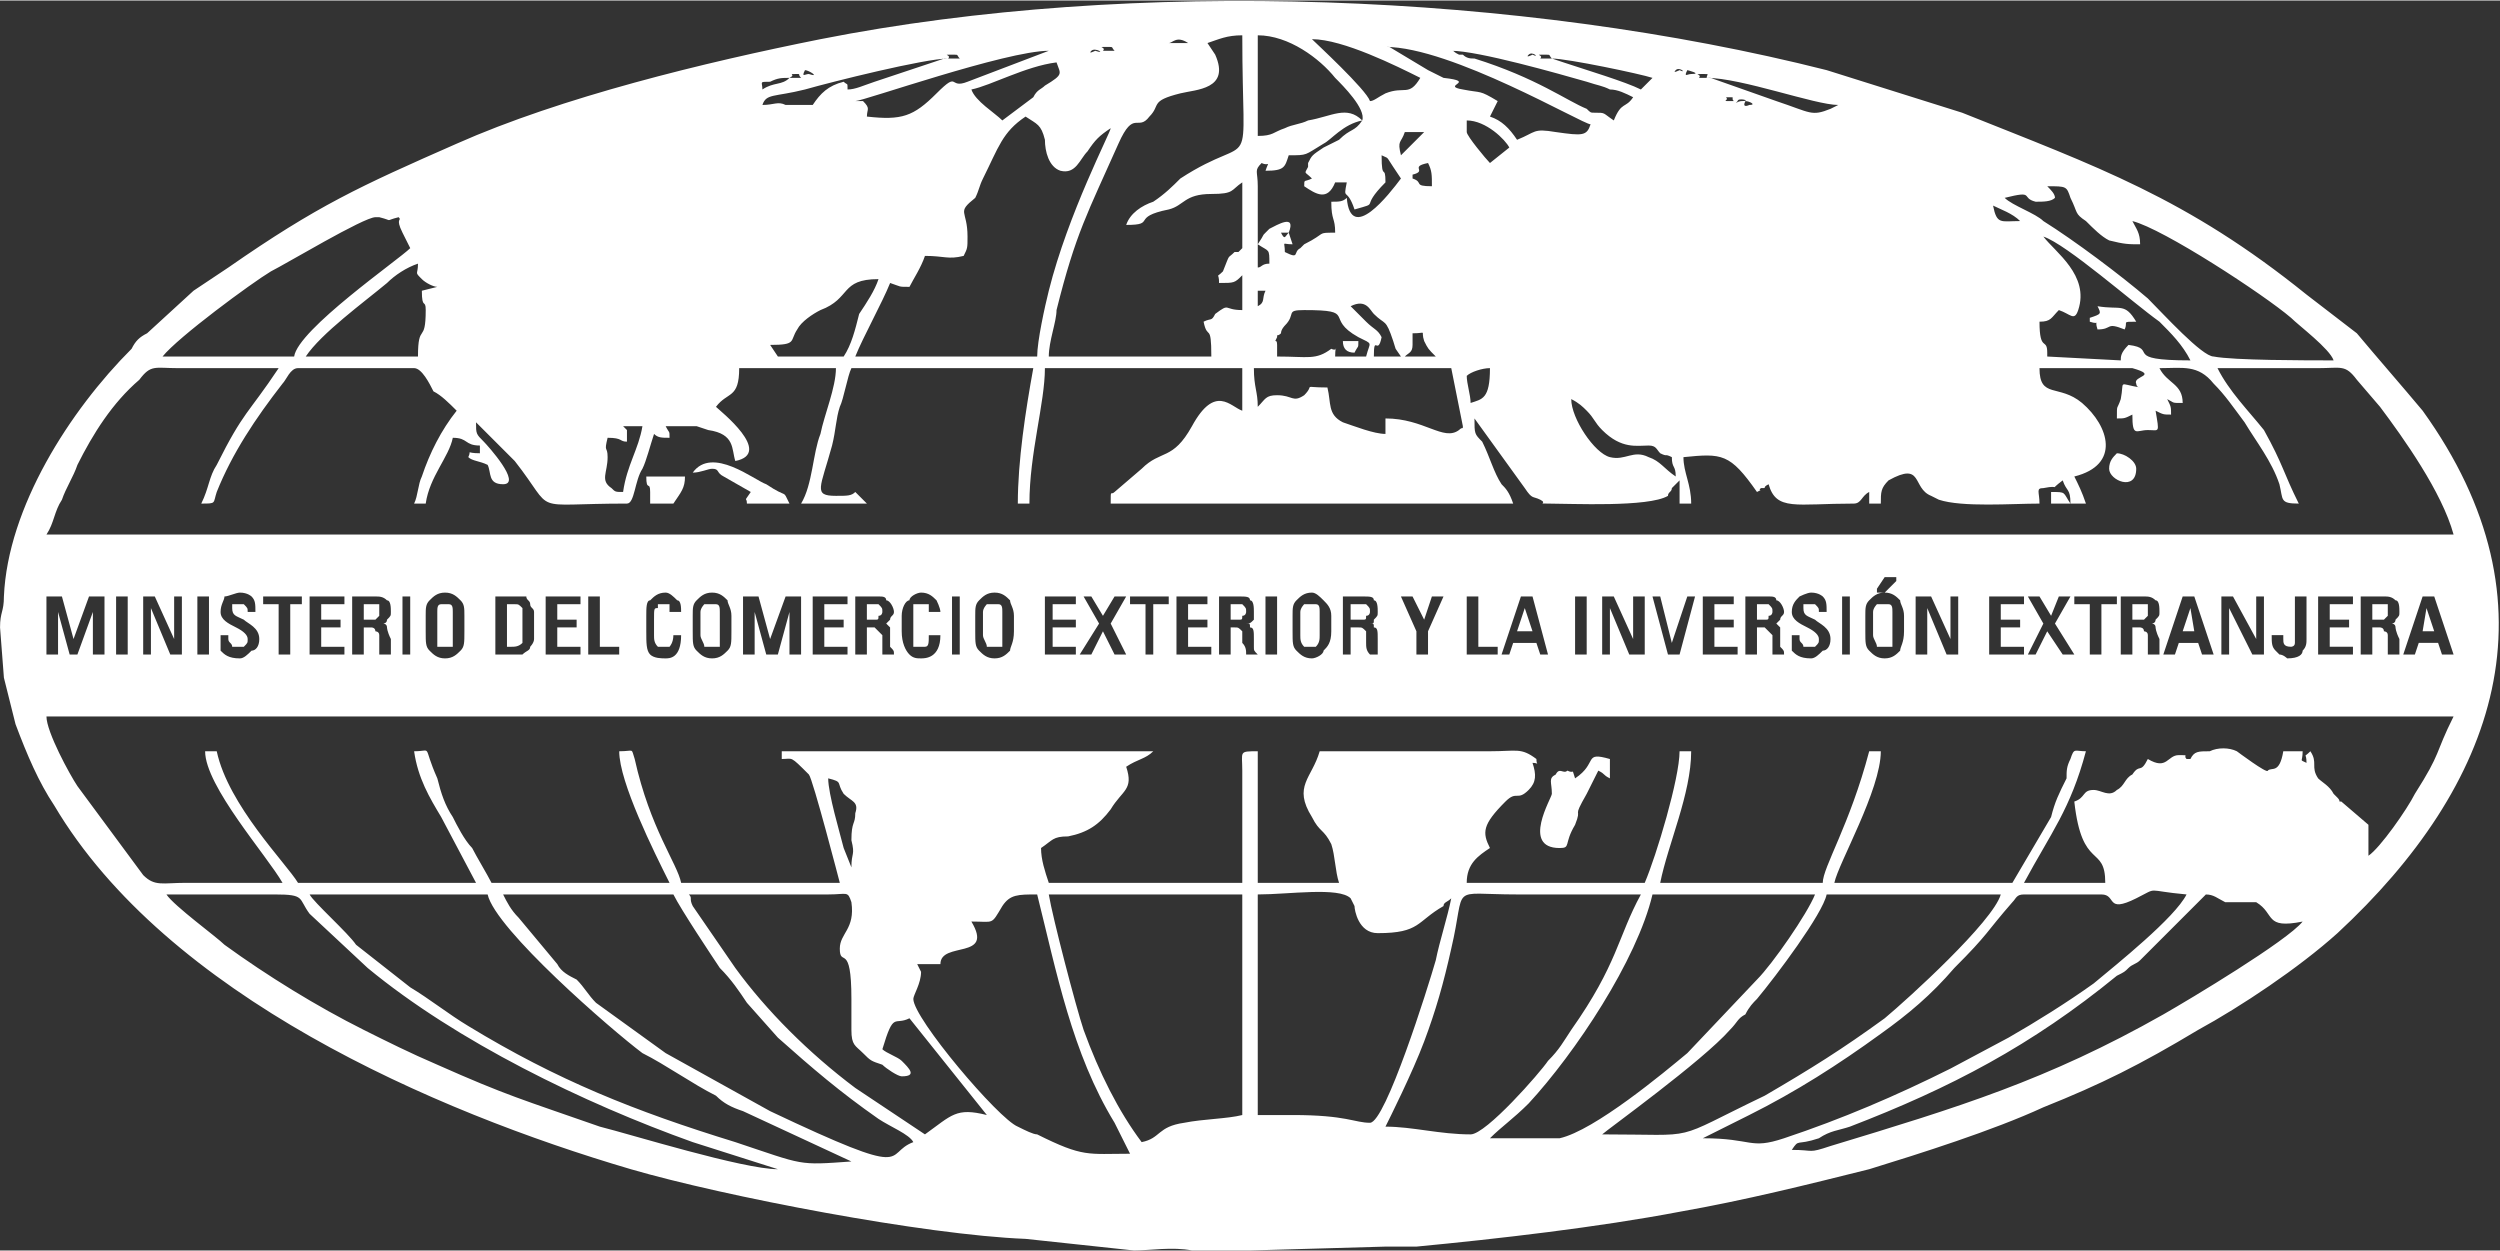 <?xml version="1.0" encoding="UTF-8"?>
<!DOCTYPE svg PUBLIC "-//W3C//DTD SVG 1.1//EN" "http://www.w3.org/Graphics/SVG/1.1/DTD/svg11.dtd">
<!-- Creator: CorelDRAW X7 -->
<svg xmlns="http://www.w3.org/2000/svg" xml:space="preserve" width="3.741in" height="1.872in" version="1.1" style="shape-rendering:geometricPrecision; text-rendering:geometricPrecision; image-rendering:optimizeQuality; fill-rule:evenodd; clip-rule:evenodd"
viewBox="0 0 646 323"
 xmlns:xlink="http://www.w3.org/1999/xlink">
 <rect x="0" y="0" width="646" height="323" fill="#333333" stroke="none"/>
 <defs>
  <style type="text/css">
   <![CDATA[
    .fil0 {fill:white}
   ]]>
  </style>
 </defs>
 <g id="Capa_x0020_1">
  <g id="_3050778048992">
   <path class="fil0" d="M463 297c2,-3 1,-1 7,-3 3,-2 5,-2 8,-3 26,-10 47,-21 69,-39 2,-1 2,-1 3,-2 1,-1 2,-1 3,-2l17 -17c2,0 3,1 5,2 2,0 5,0 7,0 0,0 0,0 0,0 0,0 1,0 1,0 0,0 0,0 0,0 5,3 2,7 12,5 -4,5 -29,20 -36,24 -30,17 -53,24 -86,34 -6,2 -4,1 -10,1zm-445 -128l-3 -11 0 11 0 0 -1 0 -2 0 0 0 0 0 0 -15 0 0 0 0 4 0 0 0 0 0 3 11 4 -11 0 0 0 0 3 0 1 0 0 0 0 15 0 0 -1 0 -2 0 0 0 0 0 0 -11 -4 11 0 0 0 0 -2 0 0 0 0 0zm13 -15l1 0 1 0 0 0 0 15 0 0 -1 0 -1 0 -1 0 0 0 0 -15 0 0 1 0zm14 11l0 -11 0 0 0 0 2 0 0 0 0 0 0 15 0 0 0 0 -3 0 0 0 0 0 -5 -12 0 12 0 0 0 0 -2 0 0 0 0 0 0 -15 0 0 0 0 3 0 0 0 0 0 5 11zm6 -11l2 0 1 0 0 0 0 15 0 0 -1 0 -2 0 0 0 0 0 0 -15 0 0 0 0zm6 14c0,-2 0,-3 0,-4l0 0 0 0 2 0 0 0 0 0 0 1c0,1 1,1 1,2l0 0c0,0 1,0 2,0 0,0 1,0 1,0 1,-1 1,-1 1,-2 0,-1 -1,-2 -3,-3l0 0c-2,-1 -4,-2 -4,-4 0,-2 1,-3 1,-4l0 0c1,0 3,-1 4,-1l0 0 0 0 0 0c2,0 3,1 3,1 1,1 1,2 1,4l0 0 0 0 0 0 -2 0 0 0 0 0c0,-1 0,-1 -1,-2 0,0 0,0 -1,0 -1,0 -1,0 -2,0 0,0 0,1 0,1 0,2 1,2 3,3 1,1 4,2 4,5 0,2 -1,3 -2,3 -1,1 -2,2 -3,2l0 0c-3,0 -4,-1 -5,-2zm11 -12l0 -2 0 0 0 0 10 0 0 0 0 0 0 2 0 0 0 0 -3 0 0 13 0 0 -1 0 -2 0 0 0 0 0 0 -13 -4 0 0 0 0 0zm21 11l0 2 0 0 0 0 -8 0 -1 0 0 0 0 -15 0 0 1 0 7 0 1 0 0 0 0 2 0 0 -1 0 -5 0 0 4 5 0 0 0 0 0 0 2 0 0 0 0 -5 0 0 5 6 0 0 0 0 0zm8 -11l-3 0 0 4 3 0c0,0 0,0 1,-1 0,0 0,-1 0,-1 0,-1 0,-1 0,-2 -1,0 -1,0 -1,0zm0 7c0,-1 -1,-1 -1,-1l-2 0 0 7 0 0 0 0 -2 0 -1 0 0 0 0 -15 0 0 1 0 5 0c1,0 2,0 3,1 1,0 1,2 1,3 0,1 0,1 -1,2 0,1 -1,1 -1,1 0,0 1,0 1,1 0,0 0,1 1,3 0,0 0,1 0,2 0,1 0,1 0,2l0 0 0 0 -2 0 0 0 -1 0c0,-1 0,-2 0,-3 0,-1 0,-1 0,-2l0 0c0,-1 -1,-1 -1,-1zm7 -9l2 0 0 0 0 0 0 15 0 0 0 0 -2 0 0 0 0 0 0 -15 0 0 0 0zm15 14c-1,1 -2,2 -4,2 -2,0 -3,-1 -4,-2 -1,-1 -1,-2 -1,-5l0 -4c0,-2 0,-3 1,-4 1,-1 2,-2 4,-2 2,0 3,1 4,2 1,1 1,2 1,4l0 4c0,3 0,4 -1,5zm-6 -1c1,0 1,0 2,0 1,0 1,0 2,0 0,-1 0,-2 0,-3l0 -6c0,-1 0,-2 -1,-2 0,0 -1,0 -1,0 0,0 -1,0 -1,0 -1,0 -1,1 -1,2l0 6c0,1 0,2 0,3zm20 -11l-2 0 0 11 1 0c1,0 2,0 3,-1 0,-1 0,-2 0,-3l0 -3c0,-2 0,-3 0,-3 -1,-1 -1,-1 -2,-1zm-1 13l-4 0 0 0 0 0 0 -15 0 0 0 0 5 0c1,0 2,0 3,0 0,1 1,1 1,2l0 0c0,1 1,1 1,2 0,1 0,3 0,3 0,2 0,3 0,4 0,1 -1,2 -1,2l0 0c0,1 -1,1 -2,2 -1,0 -2,0 -3,0zm18 -2l0 2 0 0 -1 0 -7 0 -1 0 0 0 0 -15 0 0 1 0 7 0 1 0 0 0 0 2 0 0 -1 0 -5 0 0 4 5 0 0 0 0 0 0 2 0 0 0 0 -5 0 0 5 5 0 1 0 0 0zm10 0l0 2 0 0 0 0 -7 0 -1 0 0 0 0 -15 0 0 1 0 2 0 0 0 0 0 0 13 5 0 0 0 0 0zm15 -12c1,0 1,2 1,3l0 0 0 0 -2 0 -1 0 0 0c0,0 0,-1 0,-1 0,0 0,-1 0,-1 0,0 0,0 -1,0 0,0 0,0 0,0 -1,0 -1,0 -2,0 0,0 0,0 0,0l0 1 0 0 0 0c-1,0 -1,0 -1,3l0 4c0,1 0,2 1,3 0,0 1,0 2,0 0,0 0,0 1,0l0 0c0,0 1,-1 1,-3l0 0 0 0 2 0 0 0 0 0c0,6 -3,6 -4,6 -1,0 -3,0 -4,-1 -1,-1 -1,-3 -1,-6l0 -4c0,-2 0,-4 1,-4 1,-1 2,-2 4,-2 1,0 2,1 3,2zm13 13c-1,1 -2,2 -4,2 -2,0 -3,-1 -4,-2 -1,-1 -1,-2 -1,-5l0 -4c0,-2 0,-3 1,-4 1,-1 2,-2 4,-2 2,0 3,1 4,2 0,1 1,2 1,4l0 4c0,3 0,4 -1,5zm-6 -1c0,0 1,0 2,0 1,0 1,0 2,0 0,-1 0,-2 0,-3l0 -6c0,-1 0,-2 -1,-2 0,0 -1,0 -1,0 0,0 -1,0 -2,0 0,0 -1,1 -1,2l0 6c0,1 1,2 1,3zm16 2l-3 -11 0 11 0 0 -1 0 -1 0 -1 0 0 0 0 -15 0 0 1 0 3 0 0 0 0 0 3 11 4 -11 0 0 0 0 3 0 1 0 0 0 0 15 0 0 -1 0 -1 0 -1 0 0 0 0 -11 -3 11 0 0 -1 0 -1 0 -1 0 0 0zm21 -2l0 2 0 0 -1 0 -8 0 0 0 0 0 0 -15 0 0 0 0 8 0 1 0 0 0 0 2 0 0 -1 0 -5 0 0 4 5 0 0 0 0 0 0 2 0 0 0 0 -5 0 0 5 5 0 1 0 0 0zm7 -11l-2 0 0 4 2 0c1,0 1,0 1,-1 1,0 1,-1 1,-1 0,-1 0,-1 -1,-2 0,0 0,0 -1,0zm1 7c-1,-1 -1,-1 -1,-1l-2 0 0 7 0 0 -1 0 -2 0 0 0 0 0 0 -15 0 0 0 0 6 0c1,0 2,0 2,1 1,0 2,2 2,3 0,1 -1,1 -1,2 -1,1 -1,1 -1,1 0,0 0,0 1,1 0,0 0,1 0,3 0,0 0,1 0,2 1,1 1,1 1,2l0 0 -1 0 -2 0 0 0 0 0c0,-1 0,-2 0,-3 0,-1 0,-1 0,-2l0 0c-1,-1 -1,-1 -1,-1zm15 -8c0,0 1,2 1,3l0 0 -1 0 -2 0 0 0 0 0c0,0 0,-1 0,-1 0,0 0,-1 0,-1 -1,0 -1,0 -1,0 0,0 -1,0 -1,0 0,0 -1,0 -1,0 -1,0 -1,0 -1,0l0 1 0 0 0 0c0,0 0,0 0,3l0 4c0,1 0,2 0,3 1,0 1,0 2,0 0,0 1,0 1,0l0 0c1,0 1,-1 1,-3l0 0 0 0 2 0 1 0 0 0c0,6 -4,6 -5,6 -1,0 -2,0 -3,-1 -1,-1 -2,-3 -2,-6l0 -4c0,-2 1,-4 2,-4 0,-1 2,-2 3,-2 2,0 3,1 4,2zm4 -1l2 0 0 0 0 0 0 15 0 0 0 0 -2 0 0 0 0 0 0 -15 0 0 0 0zm15 14c-1,1 -2,2 -4,2 -2,0 -3,-1 -4,-2 -1,-1 -1,-2 -1,-5l0 -4c0,-2 0,-3 1,-4 1,-1 2,-2 4,-2 2,0 3,1 4,2 0,1 1,2 1,4l0 4c0,3 -1,4 -1,5zm-6 -1c0,0 1,0 2,0 1,0 1,0 2,0 0,-1 0,-2 0,-3l0 -6c0,-1 0,-2 -1,-2 0,0 -1,0 -1,0 0,0 -1,0 -2,0 0,0 -1,1 -1,2l0 6c0,1 1,2 1,3zm23 0l0 2 0 0 0 0 -8 0 0 0 0 0 0 -15 0 0 0 0 8 0 0 0 0 0 0 2 0 0 0 0 -6 0 0 4 5 0 1 0 0 0 0 2 0 0 -1 0 -5 0 0 5 6 0 0 0 0 0zm13 -13l-4 7 4 8 0 0 0 0 -3 0 0 0 0 0 -3 -6 -3 6 0 0 0 0 -2 0 -1 0 0 0 5 -8 -4 -7 -1 0 1 0 2 0 0 0 0 0 3 5 3 -5 0 0 0 0 2 0 1 0 0 0zm1 2l0 -2 0 0 0 0 10 0 0 0 0 0 0 2 0 0 0 0 -4 0 0 13 0 0 0 0 -2 0 0 0 0 0 0 -13 -4 0 0 0 0 0zm21 11l0 2 0 0 -1 0 -8 0 0 0 0 0 0 -15 0 0 0 0 8 0 0 0 0 0 0 2 0 0 0 0 -5 0 0 4 5 0 0 0 0 0 0 2 0 0 0 0 -5 0 0 5 5 0 1 0 0 0zm7 -11l-2 0 0 4 2 0c1,0 1,0 1,-1 1,0 1,-1 1,-1 0,-1 0,-1 -1,-2 0,0 0,0 -1,0zm1 7c-1,-1 -1,-1 -2,-1l-1 0 0 7 0 0 -1 0 -2 0 0 0 0 0 0 -15 0 0 0 0 5 0c2,0 3,0 3,1 1,0 1,2 1,3 0,1 0,1 0,2 -1,1 -1,1 -2,1 1,0 1,0 1,1 1,0 1,1 1,3 0,0 0,1 0,2 0,1 0,1 1,2l0 0 -1 0 -2 0 0 0 0 0c0,-1 0,-2 -1,-3 0,-1 0,-1 0,-2l0 0c0,-1 0,-1 0,-1zm7 -9l2 0 0 0 0 0 0 15 0 0 0 0 -2 0 -1 0 0 0 0 -15 0 0 1 0zm14 14c0,1 -2,2 -3,2 -2,0 -3,-1 -4,-2 -1,-1 -1,-2 -1,-5l0 -4c0,-2 0,-3 1,-4 1,-1 2,-2 4,-2 1,0 2,1 3,2 1,1 2,2 2,4l0 4c0,3 -1,4 -2,5zm-5 -1c0,0 1,0 2,0 0,0 1,0 1,0 1,-1 1,-2 1,-3l0 -6c0,-1 0,-2 -1,-2 -1,0 -1,0 -1,0 -1,0 -1,0 -2,0 0,0 -1,1 -1,2l0 6c0,1 0,2 1,3zm15 -11l-3 0 0 4 3 0c1,0 1,0 1,-1 1,0 1,-1 1,-1 0,-1 0,-1 -1,-2 0,0 0,0 -1,0zm1 7c-1,-1 -1,-1 -2,-1l-2 0 0 7 0 0 0 0 -2 0 0 0 0 0 0 -15 0 0 0 0 5 0c2,0 3,0 3,1 1,0 1,2 1,3 0,1 0,1 -1,2 0,1 0,1 -1,1 1,0 1,0 1,1 1,0 1,1 1,3 0,0 0,1 0,2 0,1 0,1 0,2l1 0 -1 0 -2 0 0 0 0 0c-1,-1 -1,-2 -1,-3 0,-1 0,-1 0,-2l0 0c0,-1 0,-1 0,-1zm12 -9l3 6 2 -6 0 0 1 0 2 0 0 0 0 0 -4 9 0 6 0 0 -1 0 -1 0 -1 0 0 0 0 -6 -4 -9 0 0 1 0 2 0 0 0 0 0zm22 13l0 2 0 0 0 0 -7 0 -1 0 0 0 0 -15 0 0 1 0 2 0 0 0 0 0 0 13 5 0 0 0 0 0zm3 2l-2 0 0 0 0 0 5 -15 0 0 0 0 2 0 1 0 0 0 4 15 1 0 -1 0 -2 0 0 0 0 0 -1 -3 -6 0 -1 3 0 0 0 0zm2 -6l4 0 -2 -6 -2 6zm16 -9l2 0 0 0 0 0 0 15 0 0 0 0 -2 0 -1 0 0 0 0 -15 0 0 1 0zm14 11l0 -11 0 0 0 0 2 0 1 0 0 0 0 15 0 0 -1 0 -2 0 -1 0 0 0 -5 -12 0 12 0 0 0 0 -2 0 0 0 0 0 0 -15 0 0 0 0 3 0 0 0 0 0 5 11zm14 -11l2 0 0 0 0 0 -4 15 0 0 -1 0 -2 0 0 0 0 0 -4 -15 -1 0 1 0 2 0 0 0 0 0 3 12 4 -12 0 0 0 0zm13 13l0 2 0 0 -1 0 -8 0 0 0 0 0 0 -15 0 0 0 0 8 0 0 0 0 0 0 2 0 0 0 0 -5 0 0 4 5 0 0 0 0 0 0 2 0 0 0 0 -5 0 0 5 5 0 1 0 0 0zm7 -11l-2 0 0 4 2 0c1,0 1,0 1,-1 1,0 1,-1 1,-1 0,-1 0,-1 -1,-2 0,0 0,0 -1,0zm1 7c-1,-1 -1,-1 -1,-1l-2 0 0 7 0 0 -1 0 -2 0 0 0 0 0 0 -15 0 0 0 0 6 0c1,0 2,0 2,1 1,0 2,2 2,3 0,1 -1,1 -1,2 -1,1 -1,1 -1,1 0,0 0,0 1,1 0,0 0,1 0,3 0,0 0,1 0,2 1,1 1,1 1,2l0 0 -1 0 -2 0 0 0 0 0c0,-1 0,-2 0,-3 0,-1 0,-1 0,-2l0 0c-1,-1 -1,-1 -1,-1zm6 5c0,-2 0,-3 0,-4l0 0 0 0 2 0 0 0 0 0 0 1c0,1 1,1 1,2l0 0c0,0 1,0 2,0 0,0 1,0 1,0 1,-1 1,-1 1,-2 0,-1 -1,-2 -3,-3l0 0c-2,-1 -4,-2 -4,-4 0,-2 1,-3 2,-4l0 0c0,0 2,-1 3,-1l0 0 0 0 0 0c2,0 3,1 3,1 1,1 1,2 1,4l0 0 0 0 0 0 -2 0 0 0 0 0c0,-1 0,-1 -1,-2 0,0 0,0 -1,0 -1,0 -1,0 -2,0 0,0 0,1 0,1 0,2 1,2 3,3 1,1 4,2 4,5 0,2 -1,3 -2,3 -1,1 -2,2 -3,2l0 0c-3,0 -4,-1 -5,-2zm13 -14l2 0 0 0 0 0 0 15 0 0 0 0 -2 0 0 0 0 0 0 -15 0 0 0 0zm15 14c-1,1 -2,2 -4,2 -2,0 -3,-1 -4,-2 -1,-1 -1,-2 -1,-5l0 -4c0,-2 0,-3 1,-4 1,-1 2,-2 4,-2 2,0 3,1 4,2 0,1 1,2 1,4l0 4c0,3 -1,4 -1,5zm-6 -1c0,0 1,0 2,0 1,0 1,0 2,0 0,-1 0,-2 0,-3l0 -6c0,-1 0,-2 -1,-2 0,0 -1,0 -1,0 0,0 -1,0 -2,0 0,0 -1,1 -1,2l0 6c0,1 1,2 1,3zm0 -15l2 -3 0 0 0 0 2 0 1 0 0 1 -3 3 0 0 0 0 -2 0 0 0 0 -1zm19 13l0 -11 0 0 0 0 2 0 0 0 0 0 0 15 0 0 0 0 -3 0 0 0 0 0 -5 -12 0 12 0 0 -1 0 -1 0 -1 0 0 0 0 -15 0 0 1 0 2 0 1 0 0 0 5 11zm19 2l0 2 0 0 -1 0 -7 0 -1 0 0 0 0 -15 0 0 1 0 7 0 1 0 0 0 0 2 0 0 -1 0 -5 0 0 4 5 0 0 0 0 0 0 2 0 0 0 0 -5 0 0 5 5 0 1 0 0 0zm12 -13l-4 7 5 8 0 0 -1 0 -2 0 0 0 0 0 -4 -6 -3 6 0 0 0 0 -2 0 0 0 0 0 4 -8 -4 -7 0 0 0 0 2 0 1 0 0 0 3 5 2 -5 0 0 1 0 2 0 0 0 0 0zm1 2l0 -2 0 0 0 0 10 0 1 0 0 0 0 2 0 0 -1 0 -3 0 0 13 0 0 -1 0 -2 0 0 0 0 0 0 -13 -4 0 0 0 0 0zm18 0l-3 0 0 4 3 0c0,0 0,0 1,-1 0,0 0,-1 0,-1 0,-1 0,-1 0,-2 0,0 -1,0 -1,0zm0 7c0,-1 -1,-1 -1,-1l-2 0 0 7 0 0 0 0 -2 0 -1 0 0 0 0 -15 0 0 1 0 5 0c1,0 2,0 3,1 1,0 1,2 1,3 0,1 0,1 -1,2 0,1 -1,1 -1,1 0,0 1,0 1,1 0,0 0,1 1,3 0,0 0,1 0,2 0,1 0,1 0,2l0 0 0 0 -2 0 0 0 -1 0c0,-1 0,-2 0,-3 0,-1 0,-1 0,-2l0 0c0,-1 -1,-1 -1,-1zm8 6l-2 0 -1 0 0 0 5 -15 0 0 0 0 3 0 0 0 0 0 5 15 0 0 0 0 -2 0 -1 0 0 0 -1 -3 -5 0 -1 3 0 0 0 0zm2 -6l3 0 -1 -6 -2 6zm19 2l0 -11 0 0 0 0 2 0 0 0 0 0 0 15 0 0 0 0 -3 0 0 0 0 0 -6 -12 0 12 0 0 0 0 -2 0 0 0 0 0 0 -15 0 0 0 0 3 0 0 0 0 0 6 11zm5 3c-1,-1 -1,-2 -1,-4l0 0 1 0 2 0 0 0 0 0 0 1 0 0c0,1 0,2 2,2 0,0 1,0 1,-1 0,0 0,-1 0,-2l0 -10 0 0 1 0 2 0 0 0 0 0 0 11c0,1 0,2 -1,3 0,1 -1,2 -4,2 0,0 -1,-1 -2,-1 0,0 -1,-1 -1,-1l0 0zm20 -1l0 2 0 0 0 0 -8 0 -1 0 0 0 0 -15 0 0 1 0 7 0 1 0 0 0 0 2 0 0 -1 0 -5 0 0 4 5 0 0 0 0 0 0 2 0 0 0 0 -5 0 0 5 6 0 0 0 0 0zm8 -11l-3 0 0 4 3 0c0,0 0,0 1,-1 0,0 0,-1 0,-1 0,-1 0,-1 0,-2 -1,0 -1,0 -1,0zm0 7c0,-1 -1,-1 -1,-1l-2 0 0 7 0 0 0 0 -2 0 -1 0 0 0 0 -15 0 0 1 0 5 0c1,0 2,0 3,1 1,0 1,2 1,3 0,1 0,1 -1,2 0,1 -1,1 -1,1 0,0 1,0 1,1 0,0 0,1 1,3 0,0 0,1 0,2 0,1 0,1 0,2l0 0 0 0 -2 0 0 0 -1 0c0,-1 0,-2 0,-3 0,-1 0,-1 0,-2l0 0c0,-1 -1,-1 -1,-1zm8 6l-2 0 -1 0 0 0 5 -15 0 0 0 0 3 0 0 0 0 0 5 15 0 0 0 0 -2 0 -1 0 0 0 -1 -3 -5 0 -1 3 0 0 0 0zm2 -6l3 0 -2 -6 -1 6zm-375 75c6,0 5,1 8,-4 2,-3 4,-3 9,-3 5,20 9,41 20,59 1,2 3,6 4,8 -11,0 -12,1 -24,-5 -1,0 -3,-1 -5,-2 -5,-2 -27,-28 -27,-33 0,-1 2,-4 2,-7l-1 -2 6 0c0,-6 14,-1 8,-11zm103 52c-4,0 -6,-2 -20,-2 -4,0 -5,0 -9,0l0 -57c8,0 21,-2 24,1 1,2 0,0 1,2 0,1 1,7 6,7 11,0 10,-3 17,-7 0,-1 1,-1 2,-2 -1,5 -3,11 -4,16 -2,7 -13,42 -17,42zm-83 -59l50 0 0 57c-4,1 -10,1 -15,2 -7,1 -6,4 -11,5 -6,-8 -11,-18 -15,-29 -2,-6 -8,-29 -9,-35zm143 62c1,-1 26,-19 33,-27 2,-2 2,-3 4,-4 1,-2 2,-3 3,-4 5,-6 17,-22 18,-27l45 0c-2,7 -24,27 -30,32 -11,8 -19,13 -31,20 -25,12 -16,10 -42,10zm-29 1c3,-3 6,-5 10,-9 12,-13 28,-37 32,-54l42 0c-2,5 -11,18 -15,22l-18 19c-6,5 -24,20 -33,22 -4,0 -12,0 -18,0zm-207 -63l36 0c5,0 5,-1 6,2 1,7 -3,8 -3,12 0,5 3,-2 3,13 0,3 0,6 0,8 0,4 1,4 3,6 2,2 2,2 5,3 1,1 4,3 5,3 4,0 2,-2 0,-4 -1,-1 -4,-2 -5,-3 3,-10 3,-6 7,-8l20 25c-8,-2 -9,0 -16,5l-18 -12c-12,-9 -23,-20 -31,-31l-11 -16c-1,-2 0,-2 -1,-3zm262 63l6 -3c2,-1 4,-2 6,-3 12,-6 23,-13 34,-21 7,-5 13,-10 19,-17 9,-9 8,-9 15,-17 1,-1 1,-2 3,-2l20 0c4,0 1,5 9,1 6,-3 2,-2 13,-1 -3,6 -18,18 -24,23 -7,5 -15,10 -22,14l-15 8c-14,7 -28,13 -43,18 -9,3 -8,0 -21,0zm-60 -1c-8,0 -15,-2 -22,-2 1,-2 7,-14 10,-22 3,-8 5,-15 7,-24 4,-17 -1,-14 17,-14 11,0 22,0 32,0 -6,11 -6,18 -18,35 -2,3 -3,5 -6,8 -2,3 -16,19 -20,19zm-250 -62l44 0c2,4 10,16 12,19 3,3 5,6 7,9l8 9c9,8 16,14 26,21 3,2 8,4 9,6 -8,3 1,10 -37,-8l-27 -15 -18 -13c-2,-2 -3,-4 -5,-6 -2,-1 -4,-2 -5,-4l-10 -12c-2,-2 -3,-4 -4,-6zm-50 0l46 0c2,9 32,35 40,41 6,3 13,8 19,11 2,2 4,3 7,4l28 13c-14,1 -12,1 -30,-5 -26,-8 -46,-16 -69,-30 -5,-3 -10,-7 -15,-10l-14 -11c-2,-3 -11,-11 -12,-13zm-37 0c9,0 19,0 28,0 8,0 6,1 9,5l15 14c23,19 56,35 84,45l22 7c-9,0 -38,-9 -46,-11 -20,-7 -24,-8 -42,-16 -7,-3 -13,-6 -19,-9 -12,-6 -25,-14 -36,-22 -2,-2 -13,-10 -15,-13zm171 -30c4,1 2,1 4,4 2,2 4,2 3,5 0,3 -1,2 -1,7 1,4 0,3 0,7 0,0 0,0 0,0l-2 -5c-1,-4 -4,-14 -4,-18zm0 0l0 0zm182 -4l0 0zm0 0c2,0 1,1 1,-1 -4,-3 -5,-2 -12,-2l-44 0c-2,7 -7,9 -2,17 2,4 3,3 5,7 1,3 1,7 2,10l-21 0 0 -34c-5,0 -4,0 -4,5l0 29 -50 0c-1,-3 -2,-6 -2,-9 3,-2 3,-3 7,-3 5,-1 8,-3 11,-7 3,-5 6,-5 4,-11 3,-2 5,-2 7,-4l-96 0 0 2c3,0 2,-1 7,4 1,1 8,28 8,28l-41 0c-1,-5 -8,-14 -12,-32 -1,-3 0,-2 -4,-2 0,8 9,26 13,34l-46 0c-1,-2 -4,-7 -5,-9 -2,-2 -4,-6 -5,-8 -2,-3 -3,-6 -4,-10 -4,-9 -1,-7 -6,-7 1,7 4,12 7,17l9 17 -46 0c-3,-5 -18,-20 -21,-34l-3 0c0,9 16,27 20,34 -8,0 -17,0 -25,0 -6,0 -8,1 -11,-2l-17 -23c-2,-3 -8,-14 -8,-18l622 0c-5,10 -3,9 -10,20 -2,4 -9,14 -12,16l0 -8 -7 -6c-1,0 0,0 -1,-1 0,0 0,0 -1,-1 -1,-2 -3,-3 -4,-4 -2,-3 0,-4 -2,-7 -2,2 -1,0 -1,3 -2,-1 -1,0 -1,-3l-5 0c-1,6 -3,4 -4,5 0,1 -8,-5 -8,-5 -2,-1 -5,-1 -7,0 -3,0 -4,0 -5,2l-1 0c-1,-1 1,-1 -2,-1 -3,0 -3,4 -8,1 -2,4 -2,1 -4,4 -2,1 -2,3 -4,4 -2,2 -4,0 -6,0 -3,0 -2,2 -5,3 2,18 8,11 8,21l-21 0c7,-13 12,-19 16,-34 -3,0 -3,-1 -4,2 -1,2 -1,3 -1,5 -2,4 -3,6 -4,10l-10 17 -46 0c1,-5 12,-24 12,-34l-3 0c-5,19 -12,30 -12,34l-42 0c2,-10 8,-23 8,-34l-3 0c0,7 -6,27 -9,34l-46 0c0,-5 3,-7 6,-9 -2,-4 -2,-6 4,-12 3,-3 3,0 6,-3 2,-2 2,-4 1,-7zm-235 -87c3,0 3,0 5,0 -1,6 -4,10 -5,17 -2,0 -2,0 -3,-1 -3,-2 -1,-4 -1,-8 0,-3 -1,-1 0,-5 4,0 3,1 5,1 0,-2 0,-2 0,-2 0,-1 0,-1 0,-1l-1 -1zm-42 0l0 0zm0 0l0 0zm287 -7c2,1 3,2 4,3 2,2 2,3 4,5 5,5 9,4 12,4 2,0 2,1 3,2 2,1 1,0 3,1 0,3 1,2 1,5 -3,-2 -4,-4 -7,-5 -4,-2 -6,1 -10,0 -4,-1 -10,-10 -10,-15zm-76 -1c-3,0 -3,1 -5,3 0,-4 -1,-5 -1,-10l51 0 3 15c0,1 0,0 -1,1 -4,3 -9,-3 -19,-3l0 4c-3,0 -8,-2 -11,-3 -4,-2 -3,-5 -4,-9 -7,0 -3,-1 -6,2 -3,2 -3,0 -7,0zm50 2c0,-2 -1,-5 -1,-7 1,-1 4,-2 6,-2 0,8 -2,8 -5,9zm-328 26c4,0 3,0 4,-3 4,-10 10,-19 17,-28 1,-1 2,-4 4,-4l30 0c2,0 4,4 5,6 2,1 4,3 6,5 -4,5 -7,11 -9,17 -1,2 -1,5 -2,7l3 0c1,-7 6,-12 7,-17 4,0 3,2 7,2l0 2c-4,0 -2,-1 -3,1 1,1 3,1 5,2 1,2 0,5 4,5 5,0 -4,-10 -5,-11 -2,-2 -2,-2 -2,-5 1,1 9,9 10,10 11,14 3,11 29,11 2,0 2,-6 4,-9 1,-2 2,-6 3,-9 1,1 2,1 4,1 0,-2 0,-1 -1,-3l5 0c2,0 1,0 3,0l3 1c7,1 6,5 7,8 10,-2 -4,-13 -5,-14 3,-4 6,-2 6,-10l25 0c0,5 -3,12 -4,17 -2,5 -2,13 -5,18l17 0 -3 -3c-1,1 -2,1 -5,1 -6,0 -4,-2 -1,-13 1,-4 1,-7 2,-10 1,-2 2,-8 3,-10l47 0c-2,11 -4,24 -4,35l3 0c0,-13 4,-26 4,-35l51 0 0 11c-3,-1 -7,-7 -13,4 -5,9 -8,6 -13,11l-7 6c-1,1 -1,-1 -1,3l104 0c-1,-3 -2,-4 -3,-5 -2,-3 -3,-7 -5,-11 -2,-2 -2,-2 -2,-6l13 18c2,3 2,2 4,3 2,1 -1,1 2,1 6,0 26,1 31,-2 0,-1 1,-1 1,-2l2 -2c0,3 0,3 0,6l3 0c0,-5 -2,-8 -2,-12 10,-1 12,-1 19,9 2,-1 0,0 1,-1 2,0 0,0 2,-1 2,7 7,5 22,5 2,0 2,-2 4,-3l0 3 3 0c0,-3 0,-4 2,-6 9,-5 6,2 11,4l2 1c0,0 0,0 0,0 6,2 19,1 26,1 0,-3 -1,-4 1,-4 5,-1 1,1 5,-2 1,3 2,2 2,6l4 0c-1,-3 -2,-5 -3,-7 12,-3 9,-13 2,-19 -6,-5 -11,-1 -11,-9 4,0 9,0 13,0 4,0 8,0 11,0 7,2 0,2 1,4 0,0 0,1 1,1 -6,-1 -4,-2 -5,3 -1,3 -1,1 -1,5 2,0 2,0 4,-1 0,6 1,4 4,4 3,0 3,1 2,-5 2,1 2,1 4,1 0,-2 0,-2 -1,-4 2,1 1,1 4,1 0,-5 -4,-5 -6,-9 6,0 10,-1 14,4 3,3 5,6 8,10 3,5 7,10 9,16 1,4 0,5 5,5 -4,-8 -4,-10 -9,-19 -4,-5 -9,-10 -12,-16 9,0 17,0 26,0 6,0 7,-1 10,3l6 7c6,8 16,22 19,33l-622 0c2,-3 2,-6 4,-9 1,-3 3,-6 4,-9 4,-8 9,-16 16,-22 3,-4 4,-3 10,-3 9,0 17,0 26,0 -8,12 -9,11 -16,25 -2,3 -2,6 -4,10zm313 -41l0 -3c4,0 2,-1 3,2 1,2 1,2 3,4l-8 0c1,-1 2,-1 2,-3zm-28 -9c14,0 5,2 14,7 4,2 3,1 2,5l-8 0c0,-4 1,-1 -1,-2 -4,3 -6,2 -14,2l0 -1c0,0 0,0 0,0 0,0 0,-1 0,-1l0 -1c0,0 0,0 0,0 0,-2 -1,0 0,-2 0,-1 0,0 1,-1 0,-1 1,-2 1,-2 3,-3 0,-4 5,-4zm12 -1c4,-2 5,1 6,2 3,3 3,1 5,7 1,3 0,1 2,4l-7 0c0,-6 1,0 2,-5 -1,-2 -2,-2 -4,-4 -1,-1 -3,-3 -4,-4zm-24 0l0 -4 2 0c-1,2 0,3 -2,4zm-215 1c0,9 -2,3 -2,12l-29 0c4,-6 15,-14 21,-19 2,-2 5,-4 8,-5 0,3 -1,2 1,4 1,1 3,2 4,2l-4 1c0,5 1,2 1,5zm108 12l-17 0c0,0 0,-1 0,0l-2 -3c7,0 5,-1 7,-4 1,-2 4,-4 6,-5 8,-3 5,-8 15,-8 -1,3 -3,6 -5,9 -1,4 -2,8 -4,11zm310 -31c6,2 23,17 30,22 3,3 6,6 8,10 -18,0 -8,-3 -16,-4 -2,2 -2,3 -2,4l-19 -1c0,0 0,-1 0,-1 0,-4 -2,0 -2,-8 3,0 3,-1 5,-3 3,1 4,3 5,0 3,-9 -6,-15 -9,-19zm0 0l0 0 0 0zm0 0l0 0zm-195 -1c-1,1 -1,2 -2,0l2 0zm193 -1l0 0zm0 0l0 0zm-3 -1l1 0c0,0 -1,0 -1,0zm-1 -1l0 0zm29 0l0 0zm-445 7c-3,3 -29,21 -30,28l-34 0c4,-5 23,-19 28,-22 4,-2 24,-14 27,-14 1,0 1,0 1,0 4,1 1,1 5,0 1,1 -1,0 1,4l2 4zm416 -7c-5,0 -6,1 -7,-4 2,1 5,2 7,4zm29 0c8,2 34,19 41,25 2,2 10,8 11,11 -7,0 -26,0 -31,-1 -3,0 -13,-11 -17,-15 -7,-6 -19,-15 -27,-20 -2,-2 -8,-4 -10,-6 8,-2 4,0 8,1 2,0 4,0 5,-1 0,-1 -1,-2 -2,-3 5,0 5,0 6,3 2,4 1,4 4,6 2,2 4,4 6,5 4,1 5,1 8,1 0,-3 -1,-4 -2,-6zm-186 -12c4,-1 -1,-2 4,-3 1,2 1,3 1,6 -5,0 -2,-1 -5,-2l0 -1zm14 -11l0 -3c5,0 10,5 11,7l-5 4c-1,-1 -6,-7 -6,-8zm-17 6c-1,-4 0,-3 1,-6l5 0 -5 5c-1,1 0,0 -1,1zm-75 -7c0,1 -11,22 -16,42 -1,4 -3,13 -3,17l-47 0c2,-5 7,-14 9,-19 3,1 2,1 5,1 1,-2 3,-5 4,-8 5,0 6,1 10,0 1,-2 1,-2 1,-5 0,-7 -3,-6 2,-10 1,-2 1,-3 2,-5 4,-8 5,-12 11,-16 3,2 4,2 5,6 0,3 1,7 4,8 4,1 5,-3 7,-5 2,-3 3,-4 6,-6zm0 0l0 0zm130 -2c0,1 0,-2 0,2 0,-1 0,1 0,-2zm-84 29c2,-5 -3,-2 -5,-1l-1 1c-1,1 0,0 -2,3 3,2 3,1 3,5 -2,0 -2,1 -3,1l0 -21c0,-4 -1,-4 1,-6 2,1 2,-1 1,2 5,0 5,-1 6,-4 5,0 4,0 9,-3 2,-1 5,-5 10,-6 -2,3 -3,2 -6,5l-4 2c-3,2 -3,2 -4,4l0 1c-1,2 -1,1 1,3 -2,1 -2,0 -2,2 3,2 6,4 8,-1l3 0c-1,5 0,1 2,7 7,-2 1,0 8,-7 0,-5 -1,0 -1,-7 2,1 1,0 3,3l2 3c-3,4 -13,17 -14,5 -1,1 -2,1 -4,1 0,5 1,4 1,8 -5,0 -2,0 -8,3l-1 1c-2,1 0,3 -4,1 0,-3 -1,-2 2,-2l-1 -3zm19 -29c-4,-4 -8,-1 -14,0 -2,1 -4,1 -6,2 -3,1 -3,2 -7,2l0 -26c8,0 16,6 20,11 2,2 8,8 7,11zm99 -5c1,0 3,1 1,1 0,0 -2,1 -1,-1zm-2 0c0,-1 4,0 1,0 -1,0 -2,1 -1,0zm-3 -1c3,0 1,0 2,1 -4,0 -1,0 -2,-1zm0 0l0 0zm-5 -5c9,0 28,7 34,7l-2 1c-5,2 -5,1 -14,-2l-17 -6c0,0 0,0 -1,0zm-237 0c-2,2 -4,1 -7,3 0,-2 -1,-2 2,-2 2,-1 3,-1 5,-1zm237 0l-2 0c1,-1 -2,-1 1,-1 2,0 1,0 1,1zm-182 11c-2,-2 -7,-5 -8,-8 5,-1 14,-6 22,-7 1,3 2,3 -3,6 -1,1 -2,1 -3,3l-8 6zm-55 -11c2,-1 -1,-1 2,-1 1,0 0,0 1,1l-3 0zm232 -2c0,0 4,1 1,1 0,0 0,0 0,0 -1,0 -2,1 -1,-1zm-228 0c1,0 4,2 1,1 -1,0 -2,1 -1,-1zm225 0c1,-1 3,1 1,0 0,0 -2,1 -1,0zm-221 0l0 0c0,0 0,0 0,0zm189 -3c4,0 23,4 26,5l-3 3c-4,-2 -14,-5 -20,-7l-3 -1c0,0 0,0 0,0zm-156 0c0,0 0,0 -1,0l-18 6c-3,1 -5,2 -7,2 0,-2 0,-1 -1,-2 -4,1 -6,3 -8,6 -3,0 -4,0 -7,0 -2,-1 -3,0 -6,0 1,-3 3,-2 11,-4 7,-2 31,-8 37,-8zm156 0l-3 0c1,-1 -2,-1 1,-1 2,0 1,0 2,1zm-156 0c1,-1 -2,-1 1,-1 2,0 1,0 2,1l-3 0zm150 -1c1,-1 3,1 1,0 0,0 -2,1 -1,0zm-145 0l0 0c0,0 0,0 0,0zm167 17c-3,-2 -2,-2 -5,-2 -1,0 -1,0 -2,-1 -5,-2 -13,-8 -29,-13 -1,0 -2,0 -3,-1 0,0 -1,0 -1,0 -2,-1 -1,-1 -2,-1 7,0 28,6 35,8 3,1 4,1 6,2 2,0 4,1 6,2 -2,3 -3,1 -5,6zm-135 -18c1,-1 4,1 1,0 0,0 -2,1 -1,0zm-58 17c0,-2 1,-2 -1,-4l-2 0c2,0 39,-13 50,-13l-21 8c-5,2 -2,-3 -8,3 -6,6 -9,7 -18,6zm149 -18l0 0c0,0 0,0 0,0zm-15 0c17,0 51,20 53,20 -1,3 -2,3 -9,2 -6,-1 -5,0 -10,2 -2,-3 -4,-5 -7,-6 1,-2 1,-2 2,-4 -5,-3 -4,-2 -9,-3 -6,-1 4,-2 -5,-3 -2,-1 -2,-1 -4,-2l-10 -6c0,0 -1,0 -1,0zm-70 1l-3 0c1,-1 -2,-1 1,-1 2,0 1,0 2,1zm-16 -1l0 0c0,0 0,0 0,0zm85 -1l0 1c0,0 0,-1 0,-1zm-45 0c3,-1 5,-2 9,-2 0,39 4,24 -16,37 -2,2 -4,4 -7,6 -3,1 -6,3 -7,6 8,0 1,-2 11,-4 4,-1 4,-4 11,-4 6,0 5,-1 8,-3l0 17c0,0 -1,1 -1,1 0,0 -1,0 -1,0 -2,2 -1,0 -3,5 -2,2 -1,0 -1,3 4,0 4,0 6,-2l0 9c-5,0 -3,-2 -7,1 -1,2 -1,1 -3,2 1,5 2,0 2,9l-42 0c0,-4 2,-9 2,-12 5,-20 8,-25 16,-43 4,-9 5,-3 8,-7 3,-3 0,-4 8,-6 4,-1 13,-1 9,-10l-2 -3zm-24 0l1 1c0,0 -1,-1 -1,-1zm51 -1c8,0 22,7 28,10 -3,5 -4,2 -9,4 -2,1 -3,2 -4,2 -1,-3 -14,-15 -15,-16zm-37 1c0,0 0,0 0,0 1,0 2,-2 5,0 -2,0 -2,0 -5,0zm21 312l35 -1c3,0 5,0 8,0 21,-2 47,-5 68,-9 17,-3 33,-7 49,-11 13,-4 32,-10 45,-16 15,-6 25,-11 40,-20 11,-6 26,-16 36,-25 41,-38 58,-85 22,-135 -5,-6 -12,-14 -17,-20l-13 -10c-31,-25 -54,-33 -89,-47l-35 -11c-79,-20 -179,-24 -260,-8 -30,6 -67,15 -94,27 -25,11 -36,16 -59,32 -3,2 -6,4 -9,6l-12 11c-2,1 -3,2 -4,4 -16,16 -32,41 -33,64 0,4 -1,4 -1,8l1 13c1,4 2,8 3,12 3,8 6,15 10,21 29,49 98,79 149,94 24,7 76,17 102,18 9,1 19,2 28,3 4,0 10,-1 15,0 4,0 9,0 15,0z"/>
   <path class="fil0" d="M407 201c-1,-3 0,-1 -2,-2 0,0 0,0 0,0 -1,1 -2,-1 -3,1 -2,1 -1,2 -1,5 0,1 -8,14 2,14 3,0 1,-1 4,-6 2,-5 -1,-1 3,-8l3 -6c2,1 1,1 3,2l0 -5c-7,-2 -3,1 -9,5z"/>
   <path class="fil0" d="M179 122c2,0 4,-1 5,-1 2,0 1,1 3,2l7 4c-2,3 -1,1 -1,3l11 0c-2,-4 0,-1 -6,-5 -3,-1 -14,-10 -19,-3z"/>
   <path class="fil0" d="M168 130l6 0c2,-3 3,-4 3,-7l-10 0c0,4 1,1 1,4 0,0 0,2 0,3z"/>
   <path class="fil0" d="M540 82l0 1c3,1 1,-1 2,2 4,0 2,-2 7,0 1,-2 -1,-2 3,-2 -3,-5 -4,-3 -10,-4 1,2 1,2 -2,3z"/>
   <path class="fil0" d="M545 121c0,3 7,6 7,0 0,-2 -3,-4 -5,-4 -1,1 -2,2 -2,4z"/>
   <path class="fil0" d="M530 130l5 0c-2,-3 -1,-3 -5,-3l0 3z"/>
   <path class="fil0" d="M350 91c1,-2 1,-1 1,-3l-4 0c0,2 1,3 3,3z"/>
  </g>
 </g>
</svg>
